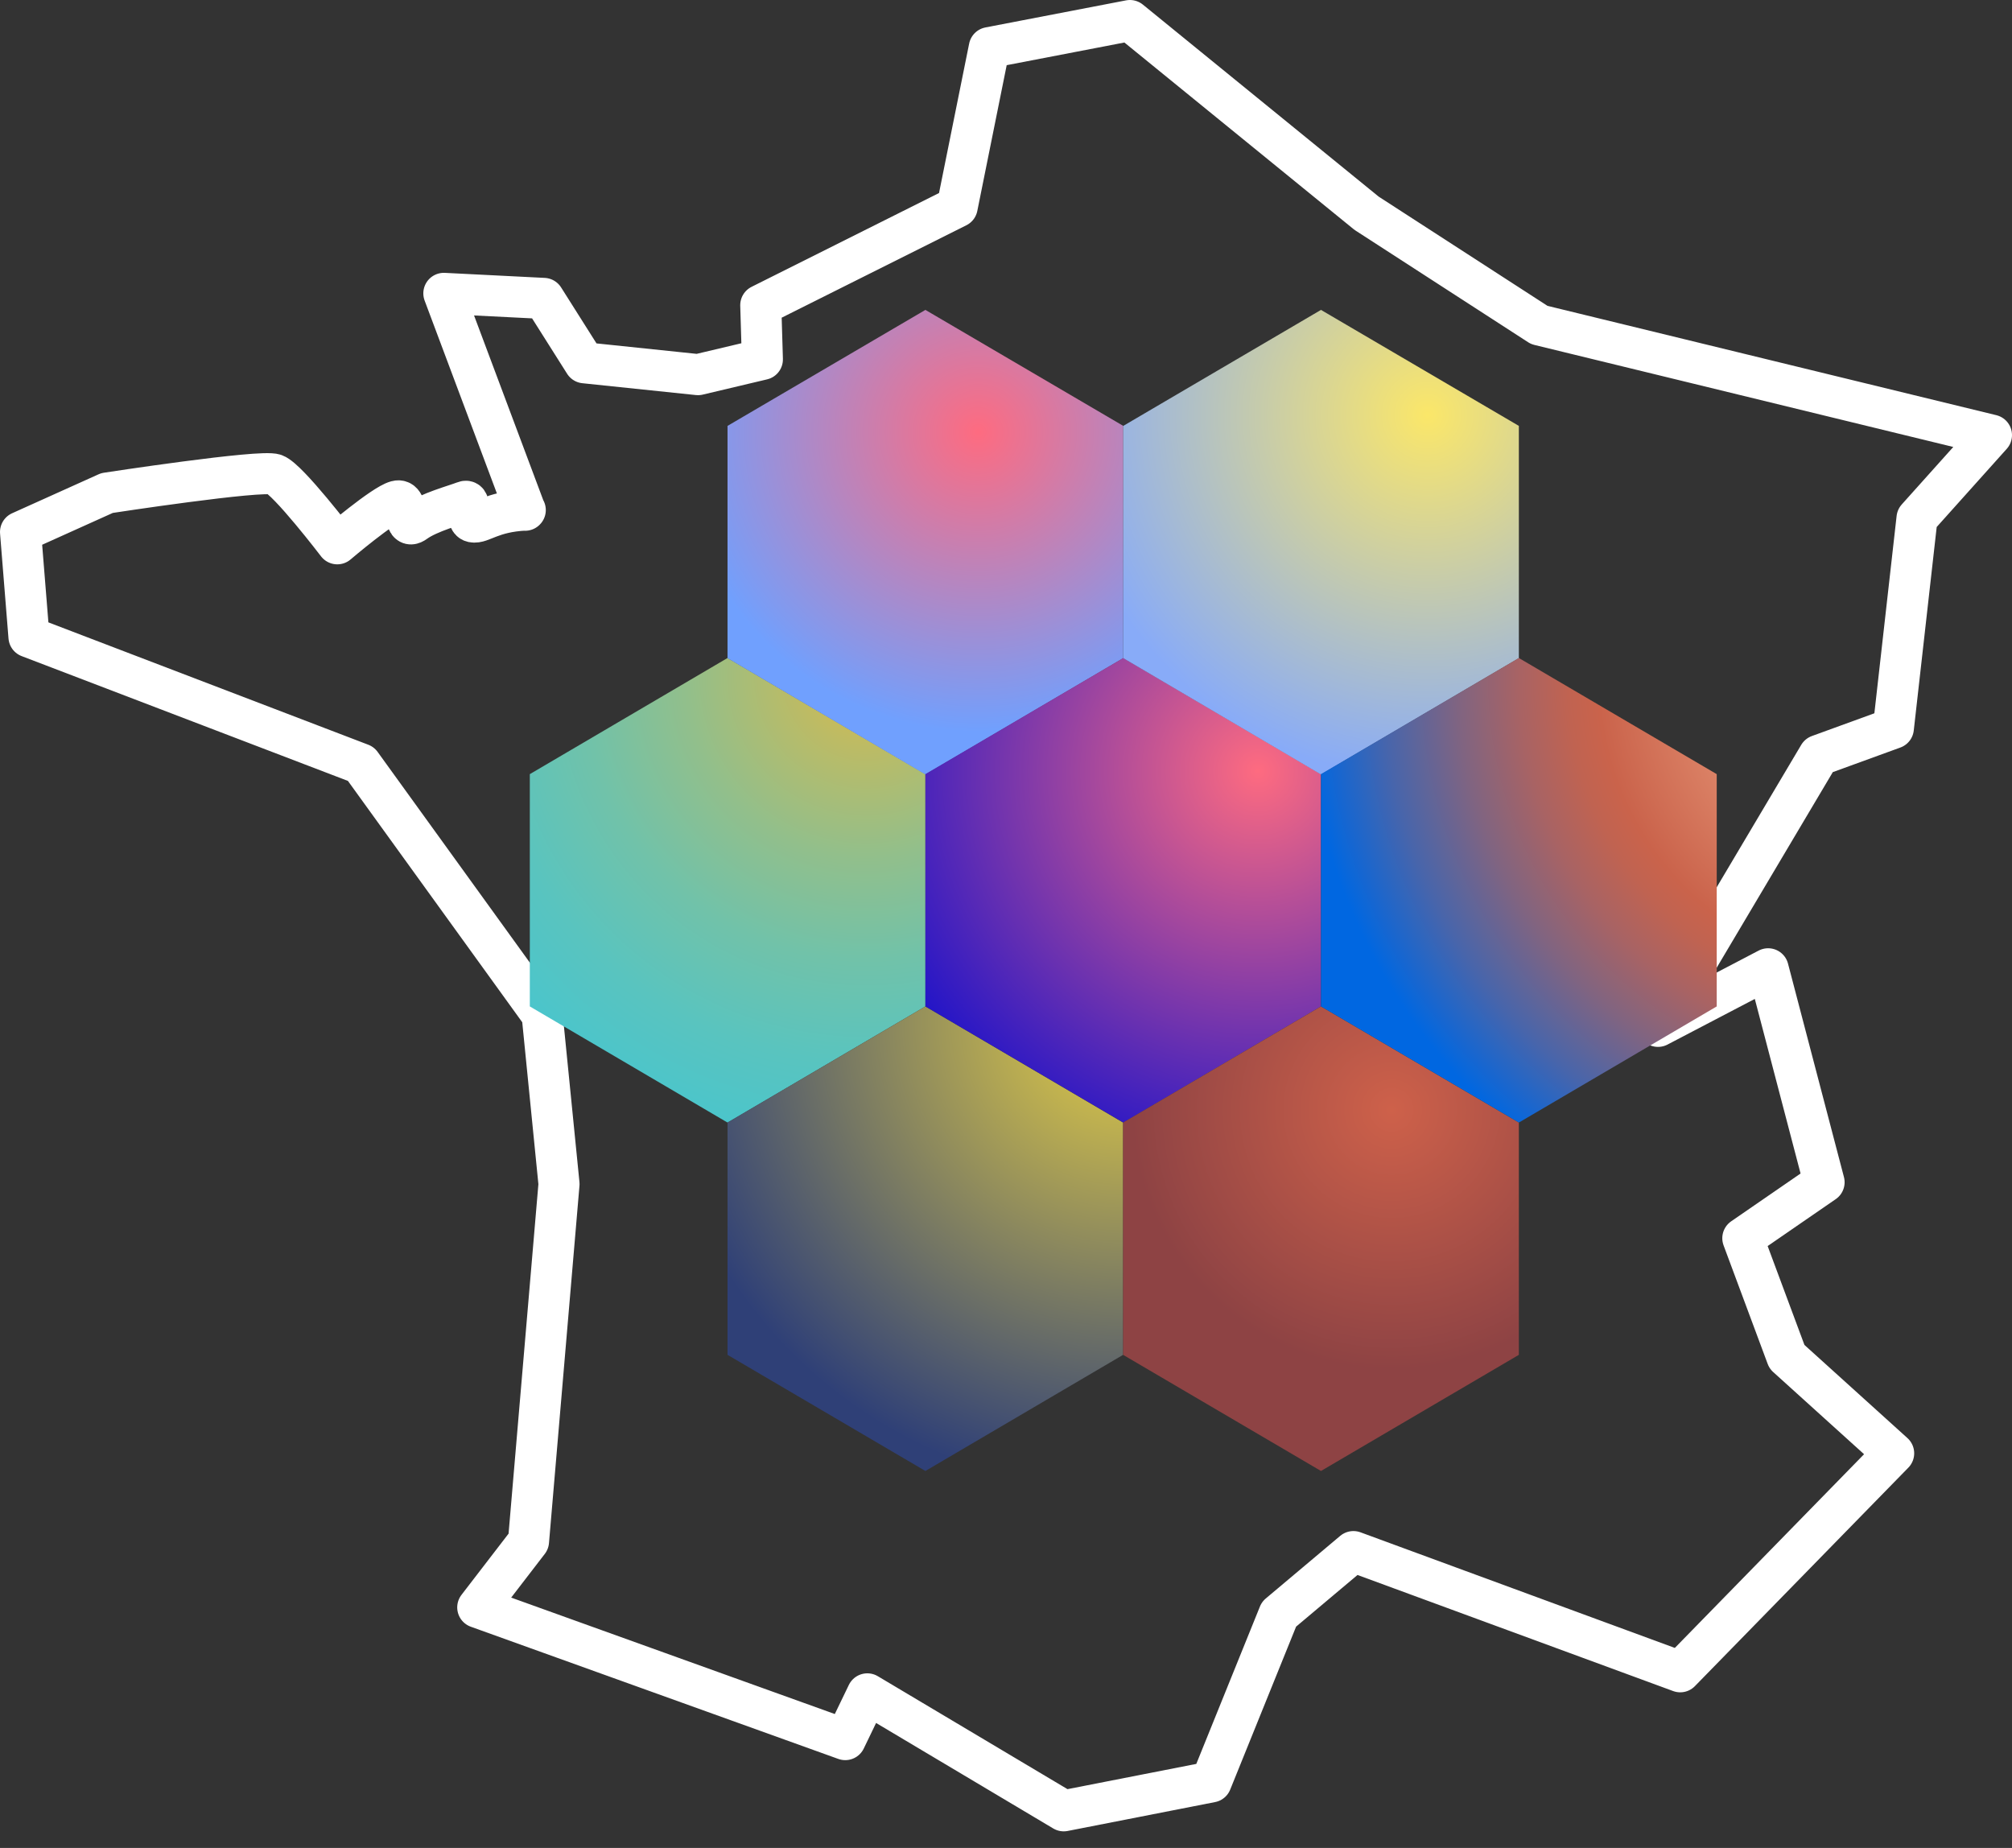 <svg width="98" height="90" viewBox="0 0 98 90" fill="none" xmlns="http://www.w3.org/2000/svg">
<rect x="0" y="0" width="98" height="90" fill="#333333" stroke="none"/>
<path d="M25.585 24.842C23.933 24.921 23.436 25.506 23.025 25.419C22.614 25.332 23.025 24.265 22.614 24.431C22.203 24.597 20.884 24.945 20.221 25.427C19.557 25.916 19.976 24.226 19.312 24.407C18.648 24.589 16.429 26.485 16.429 26.485C16.429 26.485 14.035 23.349 13.379 23.104C12.723 22.859 5.211 24.012 5.211 24.012L1 25.909L1.411 31.02L17.582 37.205L26.406 49.419L27.228 57.666L25.743 75.07L23.27 78.285L41.171 84.724L42.246 82.496L51.812 88.192L58.993 86.785L62.296 78.617L65.922 75.567L81.84 81.421L92.236 70.78L87.038 66.08L84.889 60.305L88.847 57.579L86.122 47.183L80.758 49.987L88.594 36.787L92.221 35.467L93.374 25.237L97 21.192L74.975 15.828L66.562 10.385L55.036 1L48.186 2.319L46.622 10.077L37.055 14.864L37.134 17.503L33.998 18.246L28.468 17.669L26.485 14.533L21.619 14.288L25.577 24.85L25.585 24.842Z" stroke="white" stroke-width="2" stroke-linecap="round" stroke-linejoin="round"/>
<path d="M35.436 32.047L25.806 37.703V49.016L35.436 54.672L45.074 49.016V37.703L35.436 32.047Z" fill="url(#paint0_radial_2147_30501)"/>
<path d="M45.074 15.093L35.436 20.742V32.054L45.074 37.719L54.712 32.054V20.742L45.074 15.093Z" fill="url(#paint1_radial_2147_30501)"/>
<path d="M45.074 49.016L35.436 54.672V65.985L45.074 71.641L54.704 65.985V54.672L45.074 49.016Z" fill="url(#paint2_radial_2147_30501)"/>
<path d="M54.712 32.047L45.074 37.703V49.016L54.712 54.672L64.342 49.016V37.703L54.712 32.047Z" fill="url(#paint3_radial_2147_30501)"/>
<path d="M64.342 15.093L54.712 20.742V32.054L64.342 37.719L73.98 32.054V20.742L64.342 15.093Z" fill="url(#paint4_radial_2147_30501)"/>
<path d="M64.342 49.016L54.704 54.672V65.985L64.342 71.641L73.98 65.985V54.672L64.342 49.016Z" fill="url(#paint5_radial_2147_30501)"/>
<path d="M73.98 32.047L64.342 37.703V49.016L73.98 54.672L83.618 49.016V37.703L73.98 32.047Z" fill="url(#paint6_radial_2147_30501)"/>
<defs>
<radialGradient id="paint0_radial_2147_30501" cx="0" cy="0" r="1" gradientUnits="userSpaceOnUse" gradientTransform="translate(42.175 32.971) scale(31.292 31.292)">
<stop stop-color="#DDB948"/>
<stop offset="0.11" stop-color="#BCBB65"/>
<stop offset="0.28" stop-color="#92BF8B"/>
<stop offset="0.44" stop-color="#71C2A9"/>
<stop offset="0.6" stop-color="#59C4BF"/>
<stop offset="0.74" stop-color="#4AC5CC"/>
<stop offset="0.86" stop-color="#46C6D1"/>
</radialGradient>
<radialGradient id="paint1_radial_2147_30501" cx="0" cy="0" r="1" gradientUnits="userSpaceOnUse" gradientTransform="translate(47.649 21.034) scale(14.631 14.631)">
<stop stop-color="#FE6B80"/>
<stop offset="1" stop-color="#70A0FE"/>
</radialGradient>
<radialGradient id="paint2_radial_2147_30501" cx="0" cy="0" r="1" gradientUnits="userSpaceOnUse" gradientTransform="translate(54.791 49.696) scale(22.981 22.981)">
<stop offset="0.12" stop-color="#D0BE4B"/>
<stop offset="1" stop-color="#2F4077"/>
</radialGradient>
<radialGradient id="paint3_radial_2147_30501" cx="0" cy="0" r="1" gradientUnits="userSpaceOnUse" gradientTransform="translate(61.285 37.545) scale(21.962 21.962)">
<stop stop-color="#FE6B80"/>
<stop offset="1" stop-color="#0C0CCF"/>
</radialGradient>
<radialGradient id="paint4_radial_2147_30501" cx="0" cy="0" r="1" gradientUnits="userSpaceOnUse" gradientTransform="translate(69.532 20.22) scale(17.688 17.688)">
<stop stop-color="#FBE769"/>
<stop offset="1" stop-color="#88ABF8"/>
</radialGradient>
<radialGradient id="paint5_radial_2147_30501" cx="0" cy="0" r="1" gradientUnits="userSpaceOnUse" gradientTransform="translate(67.778 54.064) scale(12.632 12.632)">
<stop stop-color="#CE614A"/>
<stop offset="1" stop-color="#8E4344"/>
</radialGradient>
<radialGradient id="paint6_radial_2147_30501" cx="0" cy="0" r="1" gradientUnits="userSpaceOnUse" gradientTransform="translate(92.094 33.177) scale(29.704 29.704)">
<stop stop-color="#FFC19D"/>
<stop offset="0.48" stop-color="#CA634B"/>
<stop offset="0.53" stop-color="#C06351"/>
<stop offset="0.61" stop-color="#A86364"/>
<stop offset="0.71" stop-color="#806481"/>
<stop offset="0.83" stop-color="#4865AB"/>
<stop offset="0.96" stop-color="#0067E1"/>
</radialGradient>
</defs>
</svg>
